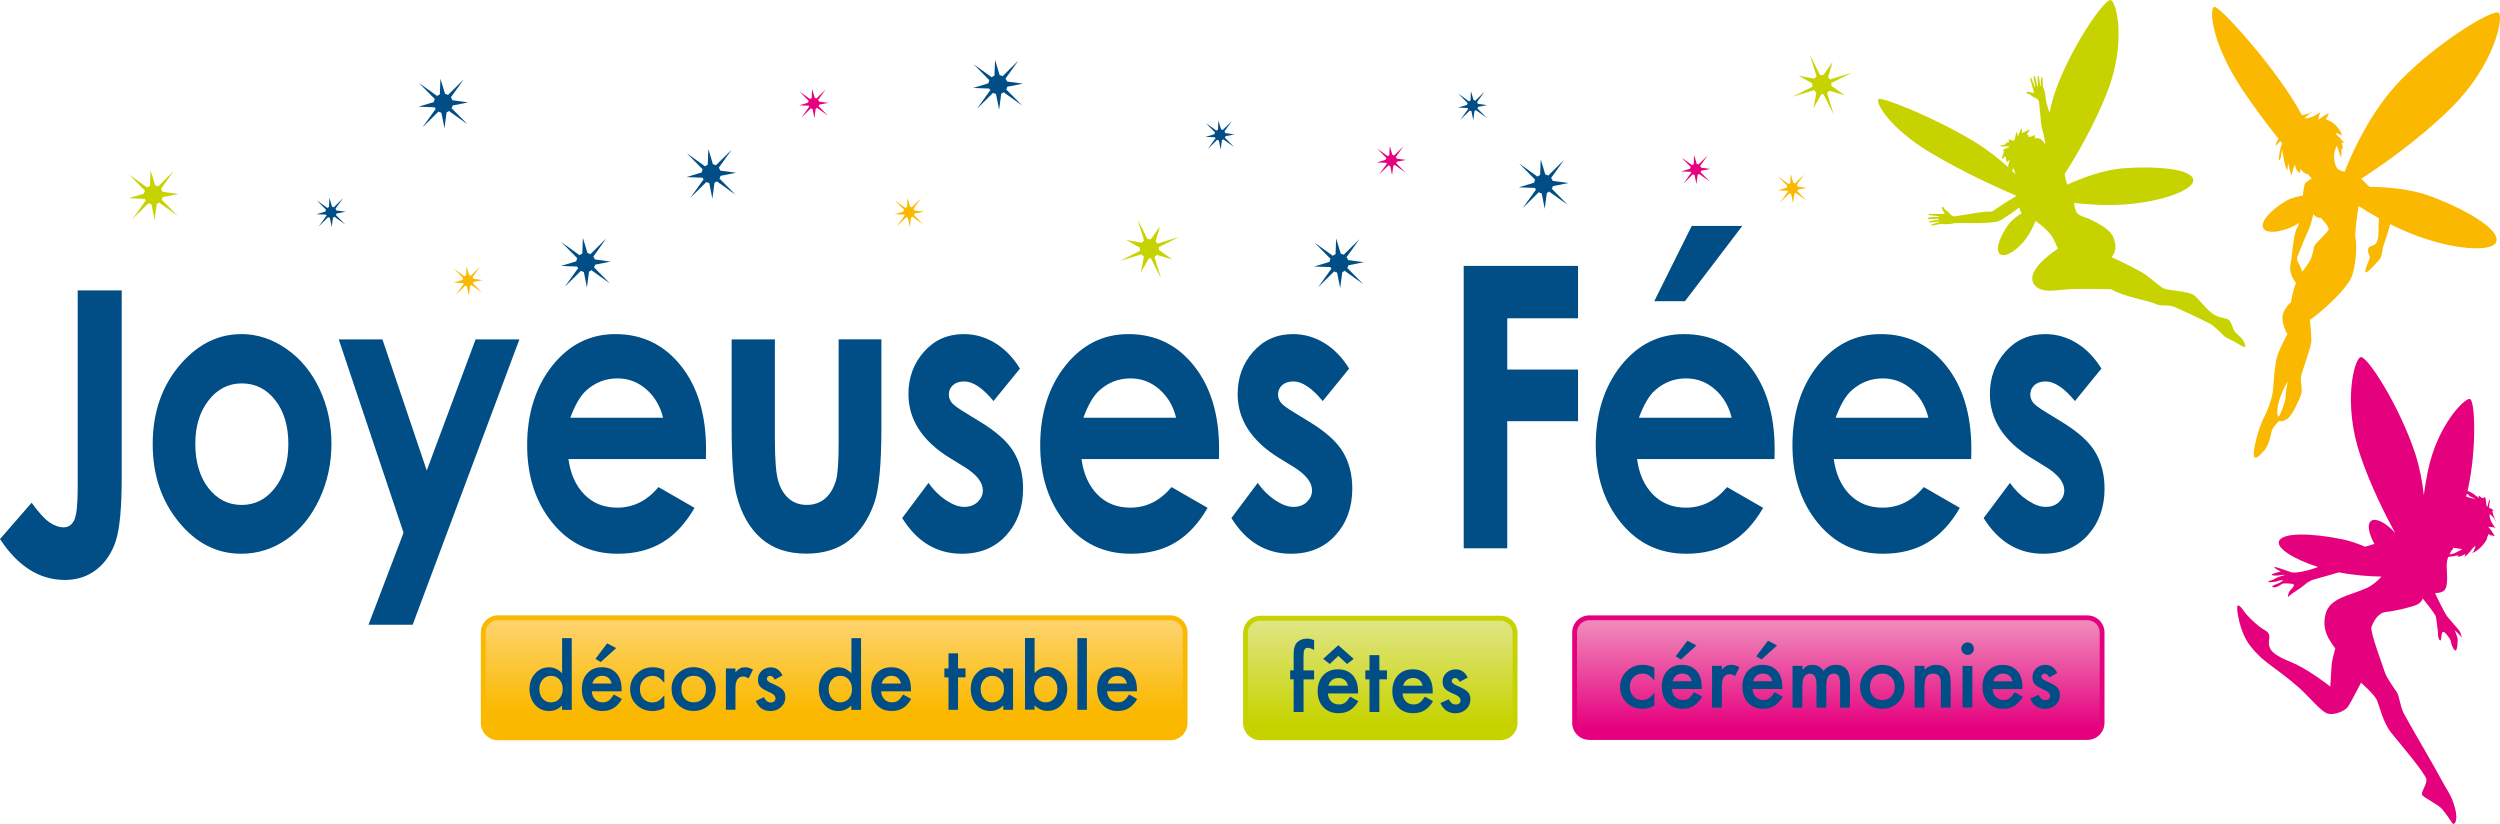 <?xml version="1.0" encoding="UTF-8"?>
<svg id="Calque_1" data-name="Calque 1" xmlns="http://www.w3.org/2000/svg" xmlns:xlink="http://www.w3.org/1999/xlink" viewBox="0 0 500 164.75">
  <defs>
    <style>
      .cls-1 {
        fill: #c7d300;
      }

      .cls-2 {
        clip-path: url(#clippath-2);
      }

      .cls-2, .cls-3, .cls-4, .cls-5 {
        fill: none;
      }

      .cls-6 {
        fill: #004e85;
      }

      .cls-7 {
        fill: url(#Dégradé_sans_nom_2);
      }

      .cls-8 {
        fill: #004e85;
      }

      .cls-9 {
        fill: #fab900;
      }

      .cls-10 {
        fill: url(#Dégradé_sans_nom_3);
      }

      .cls-11 {
        fill: url(#Dégradé_sans_nom_4);
      }

      .cls-4 {
        clip-path: url(#clippath);
      }

      .cls-5 {
        clip-path: url(#clippath-1);
      }

      .cls-12 {
        fill: #e5007e;
      }
    </style>
    <clipPath id="clippath">
      <path class="cls-3" d="m300.03,123.64h-47.96c-1.56,0-2.83,1.18-2.96,2.69v18.56c.13,1.51,1.41,2.69,2.96,2.69h47.96c1.64,0,2.97-1.32,2.97-2.94v-18.06c0-1.62-1.33-2.94-2.97-2.94h0"/>
    </clipPath>
    <linearGradient id="Dégradé_sans_nom_4" data-name="Dégradé sans nom 4" x1="-1655.29" y1="558.95" x2="-1654.61" y2="558.95" gradientTransform="translate(19924.14 -58038.7) rotate(-90) scale(35.15 -35.15)" gradientUnits="userSpaceOnUse">
      <stop offset="0" stop-color="#c7d300"/>
      <stop offset="1" stop-color="#e4e89a"/>
    </linearGradient>
    <clipPath id="clippath-1">
      <path class="cls-3" d="m99.61,123.56c-1.52,0-2.78,1.15-2.94,2.63v18.77c.16,1.48,1.42,2.63,2.94,2.63h134.45c1.63,0,2.96-1.32,2.96-2.95v-18.11c0-1.63-1.33-2.95-2.96-2.95H99.61Z"/>
    </clipPath>
    <linearGradient id="Dégradé_sans_nom_2" data-name="Dégradé sans nom 2" x1="-1655.33" y1="555.85" x2="-1654.65" y2="555.85" gradientTransform="translate(19773.52 -58241.18) rotate(-90) scale(35.27 -35.27)" gradientUnits="userSpaceOnUse">
      <stop offset="0" stop-color="#fab900"/>
      <stop offset="1" stop-color="#ffdc92"/>
    </linearGradient>
    <clipPath id="clippath-2">
      <path class="cls-3" d="m317.86,123.56c-1.56,0-2.83,1.21-2.93,2.73v18.48c.11,1.53,1.38,2.73,2.93,2.73h99.62c1.63,0,2.94-1.32,2.94-2.94v-18.06c0-1.62-1.32-2.94-2.94-2.94h-99.62Z"/>
    </clipPath>
    <linearGradient id="Dégradé_sans_nom_3" data-name="Dégradé sans nom 3" x1="-1655.3" y1="559.11" x2="-1654.61" y2="559.11" gradientTransform="translate(20026.51 -58054.59) rotate(-90) scale(35.16 -35.16)" gradientUnits="userSpaceOnUse">
      <stop offset="0" stop-color="#e5007e"/>
      <stop offset="1" stop-color="#f19dc3"/>
    </linearGradient>
  </defs>
  <g>
    <path class="cls-6" d="m15.54,58.08h8.8v37.48c0,5.97-.39,10.15-1.16,12.56-.77,2.41-2.05,4.32-3.82,5.74-1.78,1.42-3.91,2.13-6.39,2.13-5.08,0-9.4-2.73-12.97-8.18l6.33-7.26c1.4,1.95,2.59,3.25,3.57,3.92.98.67,1.93,1,2.85,1s1.64-.49,2.1-1.46c.46-.97.69-3.11.69-6.41v-39.51Z"/>
    <path class="cls-6" d="m48.35,76.68c-2.66,0-4.87,1.13-6.64,3.4-1.77,2.27-2.65,5.16-2.65,8.7s.87,6.58,2.62,8.83c1.75,2.25,3.96,3.38,6.64,3.38s4.91-1.14,6.68-3.42c1.78-2.28,2.67-5.21,2.67-8.79s-.87-6.5-2.62-8.74c-1.75-2.24-3.98-3.36-6.7-3.36m-.14-9.87c3.22,0,6.24.99,9.07,2.96,2.83,1.97,5.04,4.65,6.63,8.03,1.59,3.38,2.38,7.03,2.38,10.94s-.8,7.63-2.4,11.06c-1.6,3.43-3.77,6.11-6.53,8.05-2.76,1.93-5.8,2.9-9.12,2.9-4.89,0-9.06-2.13-12.52-6.39-3.46-4.26-5.18-9.44-5.18-15.53,0-6.53,1.95-11.97,5.86-16.32,3.43-3.79,7.36-5.68,11.81-5.68"/>
    <polygon class="cls-6" points="67.75 67.88 76.49 67.88 85.35 94.1 95.12 67.88 103.88 67.88 82.53 124.95 73.7 124.95 80.71 106.55 67.75 67.88"/>
    <path class="cls-6" d="m132.61,83.55c-.56-2.33-1.68-4.22-3.34-5.68-1.66-1.46-3.59-2.19-5.79-2.19-2.38,0-4.48.82-6.28,2.46-1.13,1.02-2.18,2.83-3.14,5.41h18.55Zm8.55,8.26h-27.47c.4,2.97,1.46,5.33,3.18,7.09,1.72,1.75,3.92,2.63,6.59,2.63,3.2,0,5.94-1.37,8.24-4.11l7.21,4.15c-1.8,3.12-3.95,5.43-6.45,6.93-2.51,1.5-5.48,2.25-8.93,2.25-5.35,0-9.7-2.07-13.06-6.2-3.36-4.13-5.04-9.31-5.04-15.53s1.68-11.67,5.03-15.88c3.35-4.21,7.55-6.32,12.61-6.32,5.37,0,9.73,2.11,13.1,6.32,3.36,4.21,5.04,9.77,5.04,16.69l-.03,2Z"/>
    <path class="cls-6" d="m146.33,67.88h8.65v20.12c0,3.92.22,6.64.66,8.16.44,1.52,1.15,2.71,2.12,3.55.97.85,2.17,1.27,3.6,1.27s2.63-.42,3.63-1.25c.99-.83,1.73-2.05,2.21-3.67.36-1.2.53-3.78.53-7.72v-20.47h8.55v17.7c0,7.3-.47,12.29-1.41,14.98-1.15,3.28-2.84,5.79-5.08,7.55-2.24,1.75-5.08,2.63-8.52,2.63-3.74,0-6.76-1.02-9.07-3.07-2.31-2.05-3.93-4.9-4.87-8.56-.67-2.53-1-7.14-1-13.82v-17.4Z"/>
    <path class="cls-6" d="m203.99,73.72l-5.29,6.49c-2.15-2.61-4.1-3.92-5.86-3.92-.96,0-1.71.25-2.26.75-.54.5-.81,1.12-.81,1.86,0,.56.17,1.08.52,1.56.34.47,1.2,1.12,2.55,1.94l3.13,1.92c3.3,2,5.57,4.03,6.8,6.11,1.23,2.07,1.85,4.51,1.85,7.3,0,3.71-1.11,6.81-3.34,9.29-2.22,2.48-5.21,3.73-8.94,3.73-4.97,0-8.94-2.38-11.9-7.14l5.26-7.03c1,1.43,2.18,2.59,3.52,3.48,1.35.88,2.54,1.32,3.59,1.32,1.13,0,2.04-.33,2.73-1,.69-.67,1.03-1.43,1.03-2.3,0-1.61-1.24-3.19-3.73-4.72l-2.88-1.77c-5.51-3.4-8.27-7.67-8.27-12.79,0-3.3,1.04-6.12,3.12-8.47s4.74-3.51,7.97-3.51c2.21,0,4.3.6,6.25,1.79,1.95,1.19,3.61,2.9,4.97,5.13"/>
    <path class="cls-6" d="m235.22,83.55c-.56-2.33-1.68-4.22-3.34-5.68-1.66-1.46-3.59-2.19-5.79-2.19-2.38,0-4.48.82-6.28,2.46-1.13,1.02-2.18,2.83-3.14,5.41h18.55Zm8.55,8.26h-27.47c.4,2.97,1.46,5.33,3.18,7.09,1.72,1.75,3.92,2.63,6.59,2.63,3.2,0,5.94-1.37,8.24-4.11l7.21,4.15c-1.8,3.12-3.95,5.43-6.45,6.93-2.51,1.5-5.48,2.25-8.93,2.25-5.35,0-9.7-2.07-13.06-6.2-3.36-4.13-5.04-9.31-5.04-15.53s1.68-11.67,5.03-15.88c3.35-4.21,7.55-6.32,12.61-6.32,5.37,0,9.73,2.11,13.1,6.32,3.36,4.21,5.04,9.77,5.04,16.69l-.03,2Z"/>
    <path class="cls-6" d="m269.83,73.72l-5.29,6.49c-2.15-2.61-4.1-3.92-5.86-3.92-.96,0-1.71.25-2.26.75-.54.5-.81,1.12-.81,1.86,0,.56.17,1.08.52,1.56.34.47,1.2,1.12,2.55,1.94l3.13,1.92c3.3,2,5.57,4.03,6.8,6.11,1.23,2.07,1.85,4.51,1.85,7.3,0,3.71-1.11,6.81-3.34,9.29-2.22,2.48-5.21,3.73-8.94,3.73-4.97,0-8.94-2.38-11.9-7.14l5.26-7.03c1,1.43,2.18,2.59,3.52,3.48,1.35.88,2.54,1.32,3.59,1.32,1.13,0,2.04-.33,2.73-1,.69-.67,1.03-1.43,1.03-2.3,0-1.61-1.24-3.19-3.73-4.72l-2.88-1.77c-5.51-3.4-8.27-7.67-8.27-12.79,0-3.3,1.04-6.12,3.12-8.47s4.74-3.51,7.97-3.51c2.21,0,4.3.6,6.25,1.79,1.95,1.19,3.61,2.9,4.97,5.13"/>
    <polygon class="cls-6" points="292.74 53.18 315.61 53.18 315.61 63.66 301.45 63.66 301.45 73.91 315.61 73.91 315.61 84.24 301.45 84.24 301.45 109.66 292.74 109.66 292.74 53.18"/>
    <path class="cls-6" d="m338.34,45.19h10.12l-11.47,15.05h-6.14l7.49-15.05Zm7.99,38.36c-.56-2.33-1.68-4.22-3.34-5.68-1.66-1.46-3.59-2.19-5.79-2.19-2.38,0-4.48.82-6.28,2.46-1.13,1.02-2.18,2.83-3.14,5.41h18.55Zm8.55,8.26h-27.47c.4,2.97,1.46,5.33,3.18,7.09,1.72,1.75,3.92,2.63,6.59,2.63,3.2,0,5.94-1.37,8.24-4.11l7.21,4.15c-1.8,3.12-3.95,5.43-6.45,6.93-2.51,1.5-5.48,2.25-8.93,2.25-5.35,0-9.7-2.07-13.06-6.2-3.36-4.13-5.04-9.31-5.04-15.53s1.68-11.67,5.03-15.88c3.35-4.21,7.55-6.32,12.61-6.32,5.37,0,9.73,2.11,13.1,6.32,3.36,4.21,5.04,9.77,5.04,16.69l-.03,2Z"/>
    <path class="cls-6" d="m385.67,83.55c-.56-2.33-1.68-4.22-3.34-5.68-1.66-1.46-3.59-2.19-5.79-2.19-2.38,0-4.48.82-6.28,2.46-1.13,1.02-2.18,2.83-3.14,5.41h18.55Zm8.55,8.26h-27.47c.4,2.97,1.46,5.33,3.18,7.09,1.72,1.75,3.92,2.63,6.59,2.63,3.2,0,5.94-1.37,8.24-4.11l7.21,4.15c-1.8,3.12-3.95,5.43-6.45,6.93-2.51,1.5-5.48,2.25-8.93,2.25-5.35,0-9.7-2.07-13.06-6.2-3.36-4.13-5.04-9.31-5.04-15.53s1.68-11.67,5.03-15.88c3.35-4.21,7.55-6.32,12.61-6.32,5.37,0,9.73,2.11,13.1,6.32,3.36,4.21,5.04,9.77,5.04,16.69l-.03,2Z"/>
    <path class="cls-6" d="m420.28,73.72l-5.29,6.49c-2.15-2.61-4.1-3.92-5.86-3.92-.96,0-1.71.25-2.26.75-.54.5-.81,1.12-.81,1.86,0,.56.17,1.08.52,1.56.34.47,1.2,1.12,2.55,1.94l3.13,1.92c3.3,2,5.57,4.03,6.8,6.11,1.23,2.07,1.85,4.51,1.85,7.3,0,3.71-1.11,6.81-3.34,9.29-2.22,2.48-5.21,3.73-8.94,3.73-4.97,0-8.94-2.38-11.9-7.14l5.26-7.03c1,1.43,2.18,2.59,3.52,3.48,1.35.88,2.54,1.32,3.59,1.32,1.13,0,2.04-.33,2.73-1,.69-.67,1.03-1.43,1.03-2.3,0-1.61-1.24-3.19-3.73-4.72l-2.88-1.77c-5.51-3.4-8.27-7.67-8.27-12.79,0-3.3,1.04-6.12,3.12-8.47s4.74-3.51,7.97-3.51c2.21,0,4.3.6,6.25,1.79,1.95,1.19,3.61,2.9,4.97,5.13"/>
  </g>
  <g>
    <path class="cls-12" d="m278.41,35.03l.26-1.89c.14-.05.27-.13.38-.23l-.08.09,2.16,1.54-1.87-1.88-.05.06c.08-.12.13-.25.16-.38l1.82-.36-1.85-.25c-.04-.12-.1-.24-.18-.34l1.52-2.12-1.85,1.83c-.11-.06-.23-.1-.35-.12l-.54-1.79-.07,1.85c-.11.04-.22.11-.32.19l-2.14-1.53,1.86,1.88c-.06.11-.1.24-.11.36l-1.8.55,1.89.07c.05.11.12.21.2.3l-.1-.08-1.54,2.15,1.88-1.86-.04-.03c.12.08.26.13.39.16l.37,1.84Z"/>
    <path class="cls-12" d="m339.28,36.83l.26-1.89c.14-.05.27-.13.38-.23l-.08.09,2.16,1.54-1.87-1.88-.05.06c.08-.12.13-.25.16-.38l1.82-.36-1.85-.25c-.04-.12-.1-.24-.18-.34l1.52-2.12-1.85,1.83c-.11-.06-.23-.1-.35-.12l-.54-1.79-.07,1.85c-.11.04-.22.11-.32.19l-2.14-1.53,1.86,1.88c-.06.11-.1.24-.11.36l-1.8.55,1.89.07c.05.11.12.21.2.3l-.1-.08-1.54,2.15,1.88-1.86-.04-.03c.12.08.26.13.39.16l.37,1.84Z"/>
    <path class="cls-6" d="m294.65,24.08l.25-1.89c.14-.05.27-.13.38-.24l-.08.09,2.16,1.54-1.86-1.88-.05.06c.08-.12.14-.25.17-.38l1.82-.36-1.86-.25c-.04-.12-.1-.23-.18-.34l1.52-2.12-1.85,1.83c-.11-.06-.23-.1-.35-.12l-.54-1.79-.07,1.85c-.11.04-.22.11-.31.19l-2.14-1.53,1.86,1.88c-.06.11-.1.24-.11.36l-1.8.55,1.89.07c.05.11.11.21.2.3l-.1-.08-1.54,2.16,1.88-1.86-.04-.04c.12.08.26.13.39.16l.37,1.84Z"/>
    <path class="cls-6" d="m244.14,29.92l.25-1.89c.14-.05.27-.13.38-.23l-.08.09,2.16,1.54-1.86-1.88-.05.06c.08-.12.14-.25.17-.38l1.82-.36-1.86-.25c-.04-.12-.1-.23-.18-.34l1.52-2.12-1.85,1.83c-.11-.06-.23-.1-.35-.12l-.54-1.79-.07,1.85c-.11.04-.22.11-.32.19l-2.14-1.53,1.86,1.88c-.06.11-.1.24-.11.36l-1.8.55,1.89.07c.05.11.12.21.2.3l-.1-.08-1.54,2.16,1.88-1.86-.04-.04c.12.08.26.13.39.16l.37,1.84Z"/>
    <path class="cls-6" d="m268.03,57.65l.43-3.22c.24-.09.46-.22.65-.4l-.14.16,3.68,2.63-3.18-3.21-.08.1c.14-.2.23-.42.28-.65l3.11-.62-3.16-.43c-.07-.21-.17-.4-.31-.57l2.59-3.62-3.16,3.13c-.19-.1-.39-.17-.59-.21l-.92-3.05-.12,3.15c-.19.08-.37.19-.54.32l-3.65-2.61,3.18,3.21c-.1.2-.17.4-.19.61l-3.06.93,3.22.12c.08.19.2.36.34.52l-.17-.15-2.63,3.68,3.21-3.18-.07-.06c.21.14.44.23.67.28l.62,3.14Z"/>
    <path class="cls-6" d="m308.94,41.81l.43-3.22c.24-.09.46-.22.65-.4l-.14.16,3.68,2.63-3.18-3.21-.08.1c.14-.2.23-.42.28-.65l3.11-.62-3.16-.43c-.07-.21-.17-.4-.31-.57l2.59-3.62-3.16,3.13c-.19-.1-.39-.17-.59-.21l-.92-3.05-.11,3.15c-.19.08-.37.19-.54.32l-3.65-2.61,3.18,3.21c-.1.2-.17.4-.19.62l-3.06.93,3.22.12c.08.19.2.36.34.52l-.17-.15-2.63,3.68,3.21-3.18-.07-.06c.21.14.44.23.67.28l.62,3.14Z"/>
    <path class="cls-1" d="m234.42,51.86l-2.65-1.87c.03-.25.02-.51-.05-.76l.08.19,4.03-2.04-4.32,1.33.05.12c-.12-.21-.27-.4-.44-.55l.89-3.04-1.84,2.61c-.22-.03-.43-.03-.65,0l-2.01-3.97,1.31,4.25c-.18.12-.33.26-.46.43l-3.13-.59,2.74,1.56c-.02.2,0,.42.04.63l-4.01,2.03,4.32-1.33c.13.18.28.34.46.46l-.59,3.15,1.59-2.8c.2.01.41,0,.62-.06l-.21.08,2.04,4.03-1.33-4.31-.09.04c.22-.12.41-.28.56-.47l3.07.9Z"/>
    <path class="cls-1" d="m368.92,19.03l-2.65-1.87c.03-.25.02-.51-.05-.76l.08.19,4.03-2.04-4.32,1.33.05.12c-.12-.21-.27-.4-.44-.55l.89-3.04-1.84,2.61c-.22-.03-.43-.03-.65,0l-2.01-3.97,1.31,4.25c-.18.12-.33.26-.46.43l-3.13-.59,2.74,1.56c-.02.2,0,.42.04.63l-4.01,2.03,4.32-1.33c.13.18.28.34.46.46l-.59,3.15,1.59-2.8c.2.01.41,0,.62-.06l-.21.08,2.04,4.03-1.33-4.31-.09.04c.22-.12.41-.28.56-.47l3.07.9Z"/>
    <path class="cls-9" d="m181.95,45.4l.26-1.89c.14-.05.27-.13.38-.24l-.08.09,2.16,1.54-1.86-1.88-.05.06c.08-.12.13-.25.16-.38l1.82-.36-1.86-.25c-.04-.12-.1-.23-.18-.34l1.52-2.12-1.85,1.83c-.11-.06-.23-.1-.35-.12l-.54-1.79-.07,1.85c-.11.04-.22.11-.32.19l-2.14-1.53,1.86,1.88c-.06.12-.1.24-.11.36l-1.8.55,1.89.07c.05.11.12.21.2.3l-.1-.08-1.54,2.16,1.88-1.86-.04-.04c.12.08.26.14.39.17l.37,1.84Z"/>
    <path class="cls-6" d="m199.82,21.94l.43-3.22c.24-.09.46-.22.65-.4l-.14.16,3.68,2.63-3.18-3.21-.08.1c.14-.2.23-.42.28-.65l3.11-.62-3.17-.43c-.07-.21-.17-.4-.31-.57l2.59-3.62-3.16,3.13c-.19-.1-.39-.17-.59-.21l-.92-3.05-.12,3.15c-.19.08-.37.19-.54.32l-3.65-2.61,3.18,3.21c-.1.19-.17.4-.19.61l-3.06.93,3.22.12c.08.19.2.36.34.52l-.17-.15-2.63,3.68,3.21-3.18-.07-.06c.21.14.44.23.67.28l.62,3.14Z"/>
    <path class="cls-9" d="m93.77,59.07l.26-1.89c.14-.05.27-.13.38-.23l-.08.09,2.16,1.54-1.87-1.88-.05.06c.08-.12.13-.25.16-.38l1.82-.36-1.86-.25c-.04-.12-.1-.23-.18-.34l1.52-2.12-1.85,1.83c-.11-.06-.23-.1-.35-.12l-.54-1.79-.07,1.85c-.11.04-.22.11-.32.19l-2.14-1.53,1.86,1.88c-.06.11-.1.24-.11.36l-1.8.55,1.89.07c.05.11.12.21.2.3l-.1-.08-1.54,2.16,1.88-1.86-.04-.04c.12.08.26.13.39.17l.37,1.84Z"/>
    <path class="cls-9" d="m358.61,40.62l.26-1.89c.14-.05.27-.13.38-.23l-.08.09,2.16,1.54-1.87-1.88-.05.06c.08-.12.13-.25.16-.38l1.82-.36-1.86-.25c-.04-.12-.1-.23-.18-.34l1.52-2.12-1.85,1.83c-.11-.06-.23-.1-.35-.12l-.54-1.79-.07,1.85c-.11.04-.22.11-.32.19l-2.14-1.53,1.86,1.88c-.06.11-.1.24-.11.36l-1.8.55,1.89.07c.05.11.12.21.2.3l-.1-.08-1.54,2.16,1.88-1.86-.04-.04c.12.08.26.13.39.17l.37,1.84Z"/>
    <path class="cls-6" d="m66.34,45.4l.26-1.89c.14-.05.27-.13.38-.24l-.08.09,2.16,1.54-1.86-1.88-.05.06c.08-.12.13-.25.16-.38l1.82-.36-1.86-.25c-.04-.12-.1-.24-.18-.34l1.52-2.12-1.85,1.83c-.11-.06-.23-.1-.35-.12l-.54-1.79-.07,1.85c-.11.04-.22.11-.32.19l-2.14-1.53,1.86,1.88c-.06.11-.1.24-.11.36l-1.8.55,1.89.07c.05.11.12.21.2.3l-.1-.08-1.54,2.16,1.88-1.86-.04-.03c.12.08.26.13.39.16l.37,1.84Z"/>
    <path class="cls-12" d="m162.88,23.63l.26-1.89c.14-.05.27-.13.38-.24l-.08.09,2.16,1.54-1.86-1.88-.05.06c.08-.12.13-.25.16-.38l1.82-.36-1.86-.25c-.04-.12-.1-.23-.18-.34l1.52-2.12-1.85,1.83c-.11-.06-.23-.1-.35-.12l-.54-1.79-.07,1.85c-.11.04-.22.11-.32.19l-2.14-1.53,1.86,1.88c-.06.11-.1.24-.11.36l-1.8.54,1.89.07c.05.11.12.21.2.3l-.1-.08-1.54,2.16,1.88-1.86-.04-.03c.12.08.26.13.39.16l.37,1.84Z"/>
    <path class="cls-6" d="m88.89,25.69l.43-3.22c.24-.09.46-.22.65-.4l-.14.16,3.68,2.63-3.18-3.21-.08.1c.14-.2.23-.42.28-.65l3.11-.62-3.16-.43c-.07-.21-.17-.4-.31-.57l2.59-3.62-3.16,3.13c-.19-.1-.39-.17-.59-.21l-.92-3.05-.12,3.15c-.19.08-.37.19-.54.32l-3.65-2.61,3.18,3.21c-.1.2-.17.4-.19.61l-3.06.93,3.22.12c.08.19.2.36.34.52l-.17-.15-2.63,3.68,3.21-3.18-.07-.06c.21.14.44.23.67.28l.62,3.14Z"/>
    <path class="cls-6" d="m117.38,57.53l.43-3.22c.24-.09.46-.22.65-.4l-.14.16,3.68,2.63-3.18-3.21-.08.1c.13-.2.23-.42.28-.65l3.11-.62-3.16-.43c-.07-.21-.17-.4-.31-.57l2.59-3.62-3.16,3.13c-.19-.1-.39-.17-.59-.21l-.92-3.05-.12,3.15c-.19.08-.37.19-.54.32l-3.65-2.61,3.18,3.21c-.1.2-.17.4-.19.62l-3.06.93,3.22.12c.08.19.2.36.34.52l-.17-.15-2.63,3.68,3.21-3.18-.07-.06c.21.14.44.23.67.28l.62,3.14Z"/>
    <path class="cls-6" d="m142.47,39.76l.43-3.22c.24-.09.46-.22.65-.4l-.14.16,3.68,2.63-3.18-3.21-.08.1c.14-.2.23-.42.28-.65l3.11-.62-3.16-.43c-.07-.21-.17-.4-.31-.57l2.59-3.62-3.16,3.13c-.19-.1-.39-.17-.59-.21l-.92-3.05-.12,3.15c-.19.08-.37.19-.54.32l-3.65-2.61,3.18,3.21c-.1.2-.17.4-.19.62l-3.06.93,3.22.12c.08.19.2.36.34.52l-.17-.14-2.63,3.67,3.21-3.18-.07-.06c.21.14.44.23.67.28l.62,3.14Z"/>
    <path class="cls-1" d="m30.92,44l.43-3.22c.24-.09.46-.22.65-.4l-.14.16,3.68,2.63-3.18-3.21-.08.1c.13-.2.23-.42.28-.65l3.11-.62-3.17-.43c-.07-.21-.17-.4-.31-.57l2.59-3.62-3.16,3.13c-.19-.1-.39-.17-.59-.21l-.92-3.05-.12,3.15c-.19.08-.37.19-.54.32l-3.65-2.61,3.18,3.21c-.1.2-.17.4-.19.61l-3.06.93,3.22.12c.08.19.2.36.34.52l-.17-.15-2.63,3.68,3.21-3.18-.07-.06c.21.14.44.23.67.28l.62,3.14Z"/>
  </g>
  <g>
    <path class="cls-9" d="m462.83,49.27c-.1.53-.36,2.07-.87,2.92-.52.86-1.49,2.15-1.49,2.15,0,0-.57-1.51-.86-1.88-.29-.36-.21-1.02-.05-1.33.16-.32,1.59-4.04,1.95-4.67.36-.62,1.09-2.98,1.12-3.64,0,0,.69.86,1.53.76,0,0,1.67,1.69,1.56,2.29-.11.6-2.78,2.87-2.88,3.39m-5.74,30.33c.06.55-1.07,3.57-1.38,3.73-.31.18-.84-2.42,1.81-7.04,0,0-.48,2.77-.43,3.31m29.06-40.32c-4-1.51-8.83-1.87-12.29-1.91-.62-.62-1.18-1.18-1.63-1.62,2.36-1.5,10.84-7.08,18.06-14.23,8.49-8.41,10.46-17.91,9.47-18.91-.99-1-12.03,5.68-19.54,13.32-6.58,6.7-10.43,16.17-11.28,18.41-.32-.05-.65-.13-.98-.27-1.37-.6-1.15-3.45-1.15-3.45h0c.03-.05.05-.11.07-.17.14-.42.25-.93.45-1.31.21.38.29.88.46,1.29.16.38.27.78.43,1.15.04-.64.09-1.28.05-1.91.04.11.11.3.21.18.09-.1.05-.46.04-.6-.01-.15-.25-.66-.19-.74.18.03.43.08.52.28-.17-.45-.49-.79-.8-1.12-.25-.26-.8-.63-.93-1.02.2-.02.41.05.59.14.17.08.57.26.7.48-.03-.08-.06-.2-.07-.22-.13-.43-.28-.83-.55-1.19-1.41-1.91-2.56-1.77-2.63-2.06.13-.06.57-.89.58-1.26-.23.29-.77.5-1.07.7-.29.19-.58.41-.85.62-.05.1-.12.14-.19.12.11-.53.19-1.12.45-1.58-.94.7-1.98,1.29-3.13,1.28-.03-.11.09-.18.16-.25.25-.25.51-.5.8-.69.32-.22.68-.32,1.01-.51-.83.32-1.68.66-2.55.83-.64-1.21-1.36-2.44-2.15-3.66-5.5-8.47-14.32-18.12-15.36-18.01-1.04.11-.77,6.93,5.48,16.36,2.36,3.56,4.99,7.05,7.35,10.02-.14.23-.28.46-.39.7-.05.11-.2.43-.17.6.23.02.56-.49.71-.63.08-.07.15-.14.22-.21.12.15.23.29.35.44-.13.35-.25.71-.34,1.08-.12.51-.23,1.06-.27,1.58-.02.22-.09.56.04.75.19-.06.27-.47.31-.63.14-.49.12-1.01.26-1.49.25,1.41.45,2.84.96,4.17.13-.03.2-1.29.22-1.45.09.17.14.34.16.55.07.34.16.68.26,1.02.02.07.19.83.32.8.15-.77.26-1.48.66-2.15.03.37.11.74.31,1.05.14.23.44.61.72.62.02-.26-.03-.54,0-.78.15.27.4.45.64.62.2.14.62.53.87.38.33.38.6.68.8.91-.55.34-1.11.7-1.31.97-.21.28-.35,1.32-.46,2.46-1.18.18-2.44.51-3.46,1.12-2.76,1.64-5.25,4.1-4.41,5.47.72,1.17,4.1.75,7.14-1.12h0c-.12.39-.28.78-.5,1.16-.68,1.15-.86,5.25-1.25,7.18-.39,1.94,1.12,3.67,1.12,3.67-.65,1.34-1.03,3.94-1.03,3.94,0,0-.32-.12-1.35,1.66-1.04,1.79.63,4.63.63,4.63,0,0-1.16,2.1-1.86,3.93-.71,1.82-.87,6.11-1.03,7.5-.16,1.39-1.02,3.86-1.76,5.18-.73,1.33-1.9,5-2.06,7.06-.15,2.05,1.26.55,2.12-.42.86-.98,1.24-2.85,1.43-3.74.19-.88,1.49-2.14,1.49-2.14,0,0,.72.25,1.71-.46.99-.72,2.35-3.79,2.71-4.83.37-1.03-.19-2.59,0-3.65.2-1.04,1.99-5.73,2.05-6.97.06-1.23-.28-4.31-.28-4.31.98-.63,5.94-4.56,7.98-7.89,1.32-2.15,1.43-7.38,1.14-8.48-.22-.86.35-4.7.62-6.4,1.11.72,2.49,1.57,4.06,2.44-.11,1.31.01,3.06-.22,4.13-.35,1.54-1.05,1.12-1.68,1.63-.64.51.03,1.76.07,2.05.05.3-1.21,2.78-.82,3,.39.22,2.22-1.98,2.78-2.58.57-.6.49-2.1.83-2.89.2-.47.85-2.47,1.3-4.16,1.46.73,3.03,1.45,4.68,2.09,7.86,3.05,15.61,3.57,16.49,1.51,1.04-2.42-5.95-6.51-13.06-9.17m-17.73-12.01c.02.05.03.09.03.09,0-.03-.02-.06-.03-.09"/>
    <path class="cls-1" d="m402.73,33.41c-.01.35.13.76.24,1.06.04.12.09.25.14.37-.25-.24-.51-.49-.78-.74.2.02.35-.4.41-.69m45.67,34.4c-.29-.49-1.19-1.14-1.49-1.52-.3-.39-.63-1.88-1.13-2.29-.5-.42-1.49-.3-2.81-.97-1.33-.68-3.1-3.11-4.1-3.94-.99-.83-5.26-1.01-6.07-1.37-.81-.36-2.2-1.69-3.62-2.73-1.43-1.04-6.86-3.57-6.86-3.57.88-1.07,1.03-2.39.27-4.09-.76-1.69-3.45-2.86-4.25-3.31-.8-.46-1.41-.44-2.5-1.04-.81-.45-.85-1.46-1.07-2.4,2.63.31,6.22.57,9.99.32,7.48-.48,13.93-2.9,13.89-4.84-.06-2.27-7.22-2.91-13.95-2.41-4.1.31-8.47,2.01-11.28,3.29-.24-.8-.43-1.56-.48-2.05,0-.03-.01-.06-.01-.09,1.91-2.99,5.83-9.47,8.57-16.54,3.75-9.67,1.83-17.82.67-18.24-1.17-.42-7.63,8.84-10.87,17.55-.61,1.63-1.06,3.3-1.41,4.96-.22-.68-.39-1.2-.45-1.39-.33-1.05-.36-1.98-.37-2.07-.03-.2-.18-1.07-.38-1.4-.12-.19-.15-.76-.17-1.26-.02-.34-.05-.66-.03-.77.05-.28-.22-.24-.27.03-.05.28-.08,1.45-.08,1.45l-.14.02s-.03-.41-.09-.86c-.06-.43-.16-.9-.16-.96-.02-.11-.28-.18-.24.12.02.14.02.52.03.87.03.45.06.91.06.91l-.15.03s-.1-.51-.21-.97c-.11-.47-.22-.89-.23-.97-.02-.17-.32-.19-.28.1.02.14.05.58.13,1,.09.48.23.94.23.94l-.14.02s-.61-1.58-.7-1.73c-.08-.16-.35-.06-.22.14.04.07.12.47.23.84.22.75.49,1.68.48,1.82,0,.2-.09.16-.26.09-.16-.06-.67-.17-.89-.17-.22,0-.57.3-.06.37.51.06.79.49.98.57.2.07.53.3.75.39.22.09.49.44.5.55.07.15.34,3.57.51,4.9.2.72.63,2.43.7,3.16,0,.11.04.24.07.37,0,.09-.01.17-.02.25-.16-.35-.47-.73-.7-.95-.35-.33-.84-.4-1.36-.31-.02-.15,0-.67.18-.69-.41.08-1.18.58-1.52.32.01-.1.11-.16.14-.28-.1-.07-.22-.01-.34-.01-.08-.35.47-.69.53-1.04-.3.05-.61.22-.89.34-.15.06-.52.29-.7.29.03-.28.07-.59,0-.86-.23.07-.35.51-.45.7-.16.33-.31.66-.32,1.02-.08-.37-.15-.76-.22-1.14-.13.27-.22.57-.3.86-.05.17-.04.6-.16.7l-.1.07c-.07.1.02.17.09.26-.39,0-.8-.38-1.22-.26.04.2.07.28.17.44-.22.05-.45.1-.64.22.08.36-.93.44-1.17.53.01.2.25.16.39.16.16,0,1.38-.11,1.47.13-.22.09-1.2.35-1.26.65-.02.14.08.09.11.16.09.46-.45,1-.36,1.51.3.04.41-.44.72-.44.12.37.12.79.23,1.17.23-.24.61-.43.74-.76-.18.25-.19.62-.3.9-.1.26-.21.58-.11.85-1.88-1.7-4.2-3.54-6.87-5.17-7.58-4.61-18.27-8.94-19.07-8.47-.8.46,1.94,5.7,10.48,10.79,6.6,3.94,14.01,7.24,17.04,8.54-.11.13-.26.25-.48.36-.97.49-4.38,2.81-4.38,2.81,0,0-1.16-.03-2.53.16-1.37.18-4.85.82-5.02.79-.12.02-.54-.14-.68-.33-.15-.19-.46-.43-.59-.61-.13-.17-.62-.31-.82-.77-.2-.46-.42-.06-.35.15.06.21.3.65.4.79.11.14.17.2-.03.26-.13.04-1.14.03-1.94.02-.4,0-.82.02-.9,0-.23-.07-.26.2-.08.25.18.04,1.91.2,1.91.2l.02.13s-.5,0-1,.03c-.43.04-.88.12-1.02.14-.31.04-.2.31-.03.29.08,0,.53,0,1.02-.03.49-.02,1.02-.06,1.02-.06l.02.15s-.47.09-.93.18c-.36.08-.74.18-.87.19-.31.04-.17.28-.05.26.06,0,.54-.04,1-.1.45-.05.87-.13.87-.13l.02.13s-1.17.34-1.42.45c-.27.12-.23.38.03.27.11-.05.44-.1.78-.17.51-.11,1.08-.23,1.3-.17.38.1,1.29.02,1.49,0,.09-.01,1.02-.23,2.16-.19.83.03,6.41.12,7.56-.37,1.15-.48,4.15-2.76,4.15-2.76.08.52.24.89.45,1.18-.99.6-2.04,1.39-2.72,2.35-1.63,2.29-2.73,5.12-1.54,5.89,1.01.66,3.59-.91,5.36-3.49.74-1.08,1.27-2.23,1.64-3.2.11.09.23.17.35.24.65.38,2.09,1.68,2.73,2.51.64.83,1.42,2.78,1.42,2.78-5.59,3.81-5.76,6.27-4.47,7.49,1.29,1.22,3.17.98,5.56.71,2.39-.27,9.52-.09,9.52-.09,2.73,1.57,7.81,2.36,8.76,2.88.94.53,2.46.29,3.3.46.84.16,6.31,2.84,7.45,3.4,1.14.55,2.28,1.8,2.99,2.5.71.69,1.33.67,3.37,1.95,2.06,1.27.38-1.22.38-1.22"/>
    <path class="cls-12" d="m493.22,99.33c.05-.2.11-.41.16-.61.08.06.15.1.18.14.21.21.39.39.67.53.15.09.78.27.82.38-.63-.07-1.22-.27-1.83-.45m-2.28,11.31c-.41.24-.62.06-1.04.31.49-1.25.78-.93.75-1.47.08.06.12.11.13.11.07.01.13.03.2.04.47.07,1.02.09,1.44.23-.43.31-1,.5-1.47.78m6.99-7.75c.1-.03.17.06.23.12.22.2.44.41.62.65.2.26.28.58.46.85-.32-.78-.67-1.57-.81-2.39.08,0,.15.03.23.06.13-.19-.6-.59-.82-.52-.09-.27.02-.64.04-.92.02-.27.13-.66,0-.91-.08.26-.16.53-.23.8-.03.1-.09.68-.24.73-.18-.27-.16-.73-.21-1.02-.03-.25-.05-.78-.32-.94-.08.06-.12.16-.15.25-.15,0-.28-.02-.41-.09-.21-.1-.37-.38-.63-.42-.08.13.12.33.13.47-.12-.02-.22-.12-.3-.18-.33-.25-.64-.51-1-.74-.29-.18-.59-.35-.93-.47-.02,0-.05-.02-.09-.03.02-.08.04-.17.06-.25,1.8-8.09,1.47-17.96.39-18.14-1.08-.18-6.46,5.26-8.36,14.29-.35,1.66-.62,3.32-.84,4.93-.29-2.67-.81-5.51-1.7-8.23-3.13-9.54-9.68-19.76-10.95-19.35-1.27.42-3.62,9.19,0,19.8,2.04,5.96,4.85,11.58,6.91,15.35-1.76-1.98-3.84-3.05-4.74-2.44-.98.65-.49,2.64.6,4.65-.82.25-1.5.45-1.87.56-1.43-.62-2.94-1.15-4.44-1.47-5.98-1.25-12.48-1.51-12.81.54-.22,1.38,3.16,3.49,7.85,4.98-2.02.77-4.53,1.32-5.37,1.05-.97-.32-3.27-1.19-3.39-1.03-.12.16,1.29.88,1.29.88,0,0-1.82.44-1.82.63,0,.2,1.01.24,1.33.16.32-.08,1.09-.16,1.33-.08,0,0-1.45.39-1.81.63-.36.24-1,.53-1.29.53s-.25.31.2.27c.44-.04,1.25-.08,1.37-.2.12-.11,1.25-.24,1.25-.24,0,0-.56.48-.85.6-.28.11-1.21.48-1.37.59-.16.12.2.37.69.25.49-.12,1.17-.64,1.37-.72.2-.07,2.06-.07,2.22.2.16.27-.44.87-.69,1.11-.24.24-.56,1.11-.48,1.39,0,0,.61-.56.97-.8.36-.24,1.86-1.19,2.26-1.58.4-.4,1.29-.91,1.61-1.04.28-.11,3.63-.99,5.34-1.53,3.15.61,6.2.81,8.52.85-.83.92-1.82,1.78-2.93,2.28-3.43,1.55-7.39,1.95-8.23,5.16-.85,3.23.69,5.21,1.94,6.95,0,0-.69,2.14-.77,3.61-.08,1.59-.24,4.01-.24,4.01,0,0-4.36-3.5-7.91-4.93-3.55-1.42-4.2-2.38-4.36-3.49-.16-1.12.64-2.07-.81-2.86-1.45-.8-3.55-2.86-4.2-3.82-.65-.95-1.61-2.06-1.29.16.33,2.23.97,4.29,1.94,5.88.97,1.59,2.75,3.34,4.04,4.3,1.29.95,4.52,3.33,6.46,5.08,1.93,1.75,4.36,4.77,5.65,5.09,1.29.31,3.39-.48,4.04-1.43.64-.96,2.58-4.77,2.58-4.77,0,0,2.74,2.39,3.23,3.58.49,1.2,1.21,4.45,2.82,6.44,1.62,1.99,6.86,8.18,7.02,9.29.16,1.11-1.21,2.63-.81,3.18.4.56,3.23,1.91,3.95,2.78.73.88,1.62,2.14,2.02,2.78.4.63,1.29-.32.56-3.02-.73-2.7-1.69-3.65-2.59-5.4-.88-1.75-6.94-12.08-7.66-13.51-.72-1.43-.89-3.5-1.37-4.21-.48-.72-2.02-2.79-2.42-4.05-.41-1.28-2.99-8.11-2.66-8.98.32-.88,1.21-2.86,2.9-3.02,1.7-.16,5.41-1.03,6.3-1.51.89-.48,1.05-1.19,1.05-1.19,0,0,2.58,3.1,2.66,3.73.08.63.41,2.7.41,3.5s.56,1.83.64.63c.09-1.19.33-1.51.89-.87.56.64,1.05,1.35,1.05,1.67s.48,1.67.89,1.74c.4.09.56-2.06.4-2.62-.16-.55-.56-1.43-.56-1.43,0,0,1.21,1.03,1.37,1.43.16.4-.08-.95-.49-1.43-.4-.47-1.69-1.99-2.26-2.63-.57-.64-2.34-4.37-2.5-4.69-.16-.32,1.94.27,2.26-1.58.4-2.27-.32-3.98.32-5.73,0,0,0-.02.02-.03.72-.09,1.42-.19,2.13-.35-.12.06-.35.19-.22.28.13.07.53-.06.68-.11.16-.04.75-.41.84-.36-.04.2-.1.49-.33.62.51-.28.88-.7,1.24-1.11.28-.32.68-.97,1.09-1.17.02.2-.07.43-.16.64-.09.2-.28.66-.52.85.09-.05.21-.11.23-.12.45-.23.85-.48,1.22-.81.61-.54,1.13-1.17,1.49-1.83.06-.25.24-1.02.51-1.14.06.11.1.2.16.28.34,0,.67.15,1,.11-.28-.18-.46-.66-.65-.92-.18-.25-.37-.49-.57-.73-.09-.04-.13-.09-.11-.16.48.04,1,.05,1.42.24-.63-.78-1.18-1.66-1.18-2.69"/>
  </g>
  <g>
    <g>
      <g class="cls-4">
        <rect class="cls-11" x="249.11" y="123.64" width="53.89" height="23.94"/>
      </g>
      <path class="cls-1" d="m252.07,147.1c-1.37,0-2.48-1.11-2.49-2.46v-18.05c0-.66.26-1.28.73-1.74.47-.46,1.09-.72,1.76-.72h47.96c.66,0,1.29.26,1.76.72.47.46.73,1.08.73,1.74v18.05c0,1.36-1.12,2.46-2.49,2.46h-47.96Zm-2.44-22.94c-.65.65-1.01,1.51-1.01,2.42v18.05c0,1.89,1.55,3.42,3.46,3.42h47.96c1.91,0,3.46-1.54,3.46-3.42v-18.06c0-.91-.36-1.77-1.01-2.42-.65-.65-1.52-1-2.44-1h-47.96c-.92,0-1.79.35-2.44,1"/>
      <path class="cls-8" d="m260.71,135.87v6.53h-1.98v-6.53h-.69v-1.8h.69v-3.22c0-1.05.19-1.79.56-2.22.51-.6,1.26-.91,2.23-.91.35,0,.78.1,1.3.3v1.97l-.2-.1c-.42-.21-.77-.32-1.04-.32-.35,0-.58.12-.7.37-.12.24-.18.7-.18,1.39v2.75h2.12v1.8h-2.12Z"/>
      <path class="cls-8" d="m269.6,137.13c-.27-1.02-.92-1.53-1.96-1.53-.24,0-.46.04-.67.11-.21.07-.4.17-.57.31-.17.13-.32.29-.44.48-.12.19-.21.4-.28.64h3.9Zm-4.97-5.35l3.03-2.74,3.08,2.74-1.33,1.02-1.74-1.62-1.72,1.62-1.31-1.02Zm6.97,6.91h-6.03c.05.67.28,1.21.67,1.61.4.39.91.59,1.53.59.48,0,.88-.11,1.2-.33.31-.22.66-.63,1.06-1.23l1.64.9c-.25.43-.52.79-.8,1.09-.28.3-.58.55-.91.75-.32.2-.67.34-1.05.43-.37.09-.78.14-1.22.14-1.25,0-2.26-.4-3.02-1.2-.76-.8-1.14-1.87-1.14-3.19s.37-2.38,1.11-3.19c.74-.8,1.73-1.2,2.95-1.2s2.22.39,2.94,1.17c.71.77,1.07,1.85,1.07,3.22v.45Z"/>
      <polygon class="cls-8" points="275.87 135.87 275.87 142.4 273.9 142.4 273.9 135.87 273.07 135.87 273.07 134.07 273.9 134.07 273.9 131.03 275.87 131.03 275.87 134.07 277.39 134.07 277.39 135.87 275.87 135.87"/>
      <path class="cls-8" d="m284.54,137.13c-.27-1.02-.92-1.53-1.96-1.53-.24,0-.46.04-.67.11-.21.07-.4.17-.57.31-.17.13-.32.29-.44.48-.12.19-.21.4-.28.64h3.9Zm2,1.56h-6.03c.05.67.28,1.21.67,1.61.4.39.91.59,1.53.59.48,0,.88-.11,1.2-.33.31-.22.66-.63,1.06-1.23l1.64.9c-.25.43-.52.79-.8,1.09-.28.3-.58.55-.91.75-.32.2-.67.34-1.05.43-.37.09-.78.14-1.22.14-1.25,0-2.26-.4-3.02-1.2-.76-.8-1.14-1.87-1.14-3.19s.37-2.38,1.11-3.19c.74-.8,1.73-1.2,2.95-1.2s2.22.39,2.94,1.17c.71.77,1.07,1.85,1.07,3.22v.45Z"/>
      <path class="cls-8" d="m293.55,135.51l-1.61.85c-.25-.5-.57-.75-.94-.75-.18,0-.33.06-.46.17-.13.12-.19.27-.19.45,0,.32.37.63,1.12.94,1.03.44,1.72.84,2.08,1.21.36.37.53.86.53,1.49,0,.8-.3,1.47-.89,2.01-.58.51-1.28.77-2.1.77-1.41,0-2.41-.68-3-2.04l1.66-.76c.23.39.41.63.53.74.24.21.52.31.85.31.66,0,.98-.29.98-.88,0-.34-.25-.66-.76-.95-.2-.1-.39-.19-.59-.28-.2-.09-.39-.18-.6-.28-.57-.27-.96-.54-1.2-.82-.29-.35-.44-.79-.44-1.33,0-.72.25-1.31.75-1.78.51-.47,1.13-.71,1.87-.71,1.08,0,1.88.55,2.4,1.65"/>
    </g>
    <g>
      <g class="cls-5">
        <rect class="cls-7" x="96.67" y="123.56" width="140.35" height="24.02"/>
      </g>
      <path class="cls-9" d="m97.14,144.63v-18.12c0-1.36,1.11-2.47,2.48-2.47h134.45c1.36,0,2.47,1.11,2.48,2.47v18.11c0,.66-.26,1.28-.73,1.75-.47.47-1.09.72-1.75.72,0,0-134.46,0-134.46,0-1.36,0-2.47-1.11-2.48-2.47m2.48-21.55c-1.9,0-3.44,1.54-3.44,3.43v18.12c0,1.89,1.55,3.43,3.44,3.43h134.45c.92,0,1.78-.36,2.43-1.01.65-.65,1.01-1.51,1.01-2.43v-18.11c0-1.89-1.55-3.43-3.44-3.43H99.61Z"/>
      <path class="cls-8" d="m107.87,137.78c0,.79.21,1.44.64,1.94.44.5.99.76,1.65.76.71,0,1.28-.24,1.72-.73.44-.5.66-1.14.66-1.92s-.22-1.42-.66-1.92c-.44-.49-1-.74-1.7-.74-.66,0-1.21.25-1.65.75-.44.5-.66,1.13-.66,1.87m4.54-10.16h1.94v14.34h-1.94v-.87c-.76.74-1.61,1.11-2.56,1.11-1.14,0-2.08-.41-2.83-1.24-.74-.85-1.12-1.9-1.12-3.16s.37-2.27,1.12-3.1c.74-.83,1.67-1.25,2.79-1.25.97,0,1.84.4,2.61,1.19v-7.01Z"/>
      <path class="cls-8" d="m123.24,129.61l-3.1,2.81-1.05-.65,2.34-3.1,1.8.94Zm-.91,7.09c-.27-1.03-.91-1.54-1.93-1.54-.23,0-.45.04-.66.11-.2.07-.39.17-.56.31-.17.13-.31.3-.43.48-.12.19-.21.4-.27.64h3.85Zm1.97,1.57h-5.94c.05.68.27,1.21.66,1.61.39.39.89.59,1.51.59.48,0,.87-.11,1.18-.33.31-.22.66-.63,1.05-1.24l1.62.9c-.25.42-.51.79-.79,1.09-.28.3-.58.55-.89.74-.32.19-.66.34-1.03.43-.37.09-.77.14-1.2.14-1.24,0-2.23-.4-2.98-1.19-.75-.8-1.12-1.86-1.12-3.18s.36-2.37,1.09-3.18c.73-.8,1.7-1.2,2.91-1.2s2.18.39,2.89,1.17c.7.77,1.06,1.84,1.06,3.21v.45Z"/>
      <path class="cls-8" d="m132.86,134.03v2.54c-.44-.53-.83-.9-1.17-1.09-.34-.2-.74-.31-1.2-.31-.72,0-1.32.25-1.8.76-.48.5-.71,1.14-.71,1.9s.23,1.41.69,1.91c.47.5,1.06.75,1.78.75.46,0,.87-.1,1.22-.3.34-.19.74-.57,1.2-1.12v2.53c-.78.41-1.56.61-2.33.61-1.28,0-2.36-.41-3.22-1.24-.87-.83-1.3-1.87-1.3-3.11s.44-2.28,1.32-3.13c.88-.85,1.95-1.28,3.22-1.28.82,0,1.59.2,2.32.58"/>
      <path class="cls-8" d="m136.28,137.78c0,.83.22,1.48.66,1.96.45.49,1.05.73,1.79.73s1.34-.24,1.79-.72c.45-.48.67-1.12.67-1.93s-.22-1.45-.67-1.93c-.45-.49-1.05-.73-1.79-.73s-1.32.24-1.77.73c-.45.49-.68,1.12-.68,1.89m-1.97-.03c0-1.2.43-2.21,1.28-3.05.86-.84,1.9-1.26,3.13-1.26s2.29.42,3.15,1.27c.85.85,1.28,1.88,1.28,3.11s-.43,2.28-1.28,3.12c-.86.83-1.92,1.25-3.17,1.25s-2.28-.43-3.12-1.28c-.84-.84-1.26-1.89-1.26-3.16"/>
      <path class="cls-8" d="m145.18,133.69h1.91v.74c.35-.37.66-.62.94-.76.28-.15.61-.22.99-.22.51,0,1.03.16,1.58.49l-.88,1.75c-.36-.26-.72-.39-1.06-.39-1.04,0-1.57.79-1.57,2.36v4.29h-1.91v-8.27Z"/>
      <path class="cls-8" d="m156.52,135.08l-1.58.84c-.25-.5-.56-.75-.93-.75-.18,0-.33.06-.45.17-.12.12-.19.26-.19.45,0,.32.37.63,1.11.94,1.02.44,1.7.84,2.06,1.21.35.37.53.86.53,1.49,0,.8-.3,1.47-.89,2.01-.58.51-1.27.77-2.08.77-1.39,0-2.38-.67-2.95-2.02l1.63-.75c.23.39.4.64.52.74.23.21.51.32.83.32.65,0,.97-.29.97-.88,0-.34-.25-.66-.75-.95-.19-.1-.38-.19-.58-.28-.19-.09-.39-.18-.59-.28-.55-.27-.94-.54-1.17-.82-.29-.35-.43-.79-.43-1.33,0-.72.25-1.31.74-1.78.5-.47,1.11-.71,1.83-.71,1.06,0,1.85.55,2.37,1.64"/>
      <path class="cls-8" d="m165.73,137.78c0,.79.21,1.44.64,1.94.44.5.99.76,1.65.76.71,0,1.28-.24,1.72-.73.44-.5.66-1.14.66-1.92s-.22-1.42-.66-1.92c-.44-.49-1-.74-1.7-.74-.66,0-1.21.25-1.65.75-.44.5-.66,1.13-.66,1.87m4.54-10.16h1.94v14.34h-1.94v-.87c-.76.74-1.61,1.11-2.56,1.11-1.14,0-2.08-.41-2.83-1.24-.74-.85-1.12-1.9-1.12-3.16s.37-2.27,1.12-3.1c.74-.83,1.67-1.25,2.79-1.25.97,0,1.84.4,2.61,1.19v-7.01Z"/>
      <path class="cls-8" d="m180.2,136.7c-.27-1.03-.91-1.54-1.93-1.54-.23,0-.45.04-.66.11-.2.07-.39.17-.56.31-.17.13-.31.3-.43.48-.12.19-.21.4-.27.64h3.85Zm1.97,1.57h-5.94c.05.68.27,1.21.66,1.61.39.39.89.59,1.51.59.48,0,.87-.11,1.18-.33.31-.22.66-.63,1.05-1.24l1.62.9c-.25.42-.51.79-.79,1.09-.28.3-.58.55-.89.74-.32.19-.66.34-1.03.43-.37.09-.77.14-1.2.14-1.24,0-2.23-.4-2.98-1.19-.75-.8-1.12-1.86-1.12-3.18s.36-2.37,1.09-3.18c.73-.8,1.7-1.2,2.91-1.2s2.18.39,2.89,1.17c.7.77,1.06,1.84,1.06,3.21v.45Z"/>
      <polygon class="cls-8" points="191.61 135.47 191.61 141.96 189.7 141.96 189.7 135.47 188.88 135.47 188.88 133.69 189.7 133.69 189.7 130.67 191.61 130.67 191.61 133.69 193.1 133.69 193.1 135.47 191.61 135.47"/>
      <path class="cls-8" d="m196.13,137.78c0,.79.21,1.44.64,1.94.44.5.99.76,1.65.76.71,0,1.28-.24,1.72-.73.44-.5.66-1.14.66-1.92s-.22-1.42-.66-1.92c-.44-.49-1-.74-1.7-.74-.66,0-1.21.25-1.65.75-.44.5-.66,1.13-.66,1.87m4.54-4.1h1.94v8.27h-1.94v-.87c-.79.74-1.64,1.11-2.55,1.11-1.15,0-2.1-.41-2.85-1.24-.74-.85-1.12-1.9-1.12-3.16s.37-2.28,1.12-3.1c.74-.83,1.68-1.24,2.79-1.24.96,0,1.83.4,2.6,1.2v-.96Z"/>
      <path class="cls-8" d="m211.49,137.87c0-.79-.22-1.44-.65-1.94-.44-.51-.98-.77-1.64-.77-.7,0-1.28.25-1.72.74-.44.49-.66,1.12-.66,1.9s.22,1.45.65,1.93c.43.49,1,.74,1.7.74.66,0,1.21-.25,1.65-.74.44-.5.66-1.12.66-1.87m-4.56-10.25v7.01c.77-.79,1.64-1.19,2.61-1.19,1.12,0,2.05.42,2.8,1.25.75.83,1.12,1.86,1.12,3.1s-.38,2.33-1.13,3.16c-.75.83-1.69,1.24-2.83,1.24-.96,0-1.82-.37-2.58-1.11v.87h-1.91v-14.34h1.92Z"/>
      <rect class="cls-8" x="215.47" y="127.62" width="1.91" height="14.34"/>
      <path class="cls-8" d="m225.39,136.7c-.27-1.03-.91-1.54-1.93-1.54-.23,0-.45.04-.66.11-.2.07-.39.17-.56.31-.17.13-.31.3-.43.48-.12.19-.21.4-.27.64h3.85Zm1.97,1.57h-5.94c.05.68.27,1.21.66,1.61.39.39.89.59,1.51.59.48,0,.87-.11,1.18-.33.31-.22.66-.63,1.05-1.24l1.62.9c-.25.42-.51.79-.79,1.09-.28.3-.58.55-.89.74-.32.19-.66.34-1.03.43-.37.09-.77.14-1.2.14-1.24,0-2.23-.4-2.98-1.19-.75-.8-1.12-1.86-1.12-3.18s.36-2.37,1.09-3.18c.73-.8,1.7-1.2,2.91-1.2s2.18.39,2.89,1.17c.7.77,1.06,1.84,1.06,3.21v.45Z"/>
    </g>
    <g>
      <g class="cls-2">
        <rect class="cls-10" x="314.93" y="123.56" width="105.5" height="23.94"/>
      </g>
      <path class="cls-12" d="m316.12,146.3c-.46-.46-.72-1.08-.72-1.74v-18.06c0-1.36,1.1-2.46,2.46-2.46h99.62c1.36,0,2.46,1.1,2.46,2.46v18.06c0,1.36-1.1,2.46-2.46,2.46h-99.62c-.66,0-1.28-.26-1.74-.72m1.74-23.22c-1.89,0-3.42,1.53-3.42,3.42v18.06c0,.91.35,1.77,1,2.42.65.65,1.51,1,2.42,1h99.62c1.89,0,3.42-1.54,3.42-3.42v-18.06c0-1.89-1.54-3.42-3.42-3.42h-99.62Z"/>
      <path class="cls-8" d="m330.87,133.56v2.56c-.44-.54-.83-.9-1.18-1.1-.34-.2-.74-.31-1.21-.31-.72,0-1.33.25-1.8.75-.48.5-.72,1.13-.72,1.89s.23,1.41.69,1.91c.47.5,1.06.75,1.79.75.46,0,.87-.1,1.22-.3.34-.19.74-.57,1.21-1.13v2.56c-.78.41-1.56.62-2.34.62-1.29,0-2.36-.42-3.23-1.25-.86-.84-1.29-1.88-1.29-3.12s.44-2.29,1.31-3.14c.87-.85,1.95-1.28,3.23-1.28.82,0,1.6.2,2.33.59"/>
      <path class="cls-8" d="m339.29,129.09l-3.11,2.82-1.05-.65,2.35-3.11,1.81.94Zm-.92,7.15c-.27-1.02-.92-1.53-1.94-1.53-.23,0-.45.04-.66.11-.2.07-.39.17-.56.31-.17.13-.31.29-.43.48-.12.19-.21.4-.27.64h3.86Zm1.98,1.56h-5.97c.05.67.27,1.21.67,1.61.39.39.9.59,1.51.59.48,0,.88-.11,1.19-.33.31-.22.66-.63,1.05-1.23l1.62.9c-.25.43-.52.79-.8,1.09-.28.3-.58.55-.9.75-.32.2-.66.34-1.03.43-.37.09-.77.14-1.21.14-1.24,0-2.24-.4-2.99-1.2-.75-.8-1.13-1.87-1.13-3.19s.36-2.38,1.09-3.19c.74-.8,1.71-1.2,2.92-1.2s2.19.39,2.91,1.17c.71.77,1.06,1.85,1.06,3.22v.45Z"/>
      <path class="cls-8" d="m342.41,133.18h1.96v.74c.35-.37.67-.62.94-.76.28-.13.61-.19.99-.19.51,0,1.04.16,1.59.5l-.88,1.76c-.36-.26-.72-.39-1.07-.39-1.05,0-1.57.79-1.57,2.37v4.31h-1.96v-8.33Z"/>
      <path class="cls-8" d="m355.41,129.09l-3.11,2.82-1.05-.65,2.35-3.11,1.81.94Zm-.92,7.15c-.27-1.02-.92-1.53-1.94-1.53-.23,0-.45.04-.66.11-.2.07-.39.17-.56.31-.17.13-.31.29-.43.48-.12.19-.21.4-.27.64h3.86Zm1.98,1.56h-5.97c.05.67.27,1.21.67,1.61.39.39.9.59,1.51.59.48,0,.88-.11,1.19-.33.31-.22.66-.63,1.05-1.23l1.62.9c-.25.43-.52.79-.8,1.09-.28.3-.58.55-.9.75-.32.2-.66.34-1.03.43-.37.09-.77.14-1.21.14-1.24,0-2.24-.4-2.99-1.2-.75-.8-1.13-1.87-1.13-3.19s.36-2.38,1.09-3.19c.74-.8,1.71-1.2,2.92-1.2s2.19.39,2.91,1.17c.71.77,1.06,1.85,1.06,3.22v.45Z"/>
      <path class="cls-8" d="m358.53,133.18h1.96v.77c.37-.39.69-.65.95-.79.28-.13.63-.19,1.05-.19.94,0,1.69.41,2.23,1.23.6-.82,1.42-1.23,2.46-1.23,1.88,0,2.81,1.14,2.81,3.41v5.14h-1.96v-4.61c0-.79-.1-1.36-.29-1.69-.2-.33-.52-.5-.97-.5-.52,0-.91.2-1.15.6-.24.4-.36,1.04-.36,1.92v4.29h-1.96v-4.58c0-1.48-.43-2.22-1.28-2.22-.54,0-.93.2-1.18.61-.25.4-.37,1.04-.37,1.91v4.29h-1.96v-8.33Z"/>
      <path class="cls-8" d="m373.98,137.32c0,.82.22,1.48.67,1.96.46.49,1.06.73,1.81.73s1.36-.24,1.81-.72c.45-.48.68-1.12.68-1.92s-.23-1.44-.68-1.92c-.46-.49-1.06-.73-1.81-.73s-1.34.24-1.79.73c-.46.49-.69,1.11-.69,1.88m-1.96-.03c0-1.2.43-2.22,1.29-3.06.86-.84,1.91-1.26,3.14-1.26s2.29.42,3.16,1.27c.85.85,1.28,1.89,1.28,3.12s-.43,2.29-1.29,3.13c-.87.84-1.93,1.26-3.19,1.26s-2.29-.43-3.14-1.28c-.84-.84-1.26-1.9-1.26-3.18"/>
      <path class="cls-8" d="m382.94,133.18h1.96v.77c.67-.65,1.43-.98,2.27-.98.97,0,1.72.3,2.26.91.47.52.7,1.36.7,2.54v5.1h-1.96v-4.63c0-.82-.11-1.38-.34-1.69-.22-.32-.62-.48-1.2-.48-.63,0-1.08.21-1.35.63-.26.41-.39,1.14-.39,2.17v4h-1.96v-8.33Z"/>
      <path class="cls-8" d="m394.47,141.51h-1.96v-8.33h1.96v8.33Zm-2.2-11.79c0-.34.12-.63.37-.87.24-.24.54-.37.88-.37s.64.12.89.37c.24.24.37.53.37.88s-.12.64-.37.89c-.24.25-.53.37-.88.37s-.64-.12-.89-.37c-.25-.25-.37-.54-.37-.9"/>
      <path class="cls-8" d="m402.52,136.25c-.27-1.02-.92-1.53-1.94-1.53-.23,0-.45.04-.66.11-.2.07-.39.17-.56.31-.17.13-.31.29-.43.48-.12.19-.21.4-.27.64h3.86Zm1.97,1.56h-5.97c.05.67.27,1.21.67,1.61.39.39.9.59,1.51.59.48,0,.87-.11,1.19-.33.31-.22.66-.63,1.05-1.23l1.62.9c-.25.43-.52.79-.8,1.09-.28.3-.58.55-.9.75-.32.2-.66.34-1.03.43-.37.09-.77.14-1.21.14-1.24,0-2.24-.4-2.99-1.2-.75-.8-1.13-1.87-1.13-3.19s.36-2.38,1.09-3.19c.74-.8,1.71-1.2,2.92-1.2s2.19.39,2.91,1.17c.71.77,1.06,1.85,1.06,3.22v.45Z"/>
      <path class="cls-8" d="m411.44,134.62l-1.59.85c-.25-.5-.56-.75-.93-.75-.18,0-.33.06-.45.17-.13.12-.19.27-.19.45,0,.32.37.63,1.11.95,1.02.44,1.71.84,2.06,1.21.35.37.53.87.53,1.49,0,.8-.29,1.47-.88,2.01-.57.51-1.27.77-2.08.77-1.4,0-2.39-.68-2.97-2.04l1.64-.76c.23.39.4.63.52.74.23.21.51.31.84.31.65,0,.98-.29.98-.88,0-.34-.25-.66-.75-.95-.19-.1-.39-.19-.58-.28-.19-.09-.39-.18-.59-.28-.56-.27-.96-.54-1.18-.82-.29-.35-.44-.79-.44-1.34,0-.72.25-1.31.74-1.79.51-.47,1.12-.71,1.85-.71,1.07,0,1.86.55,2.38,1.65"/>
    </g>
  </g>
</svg>